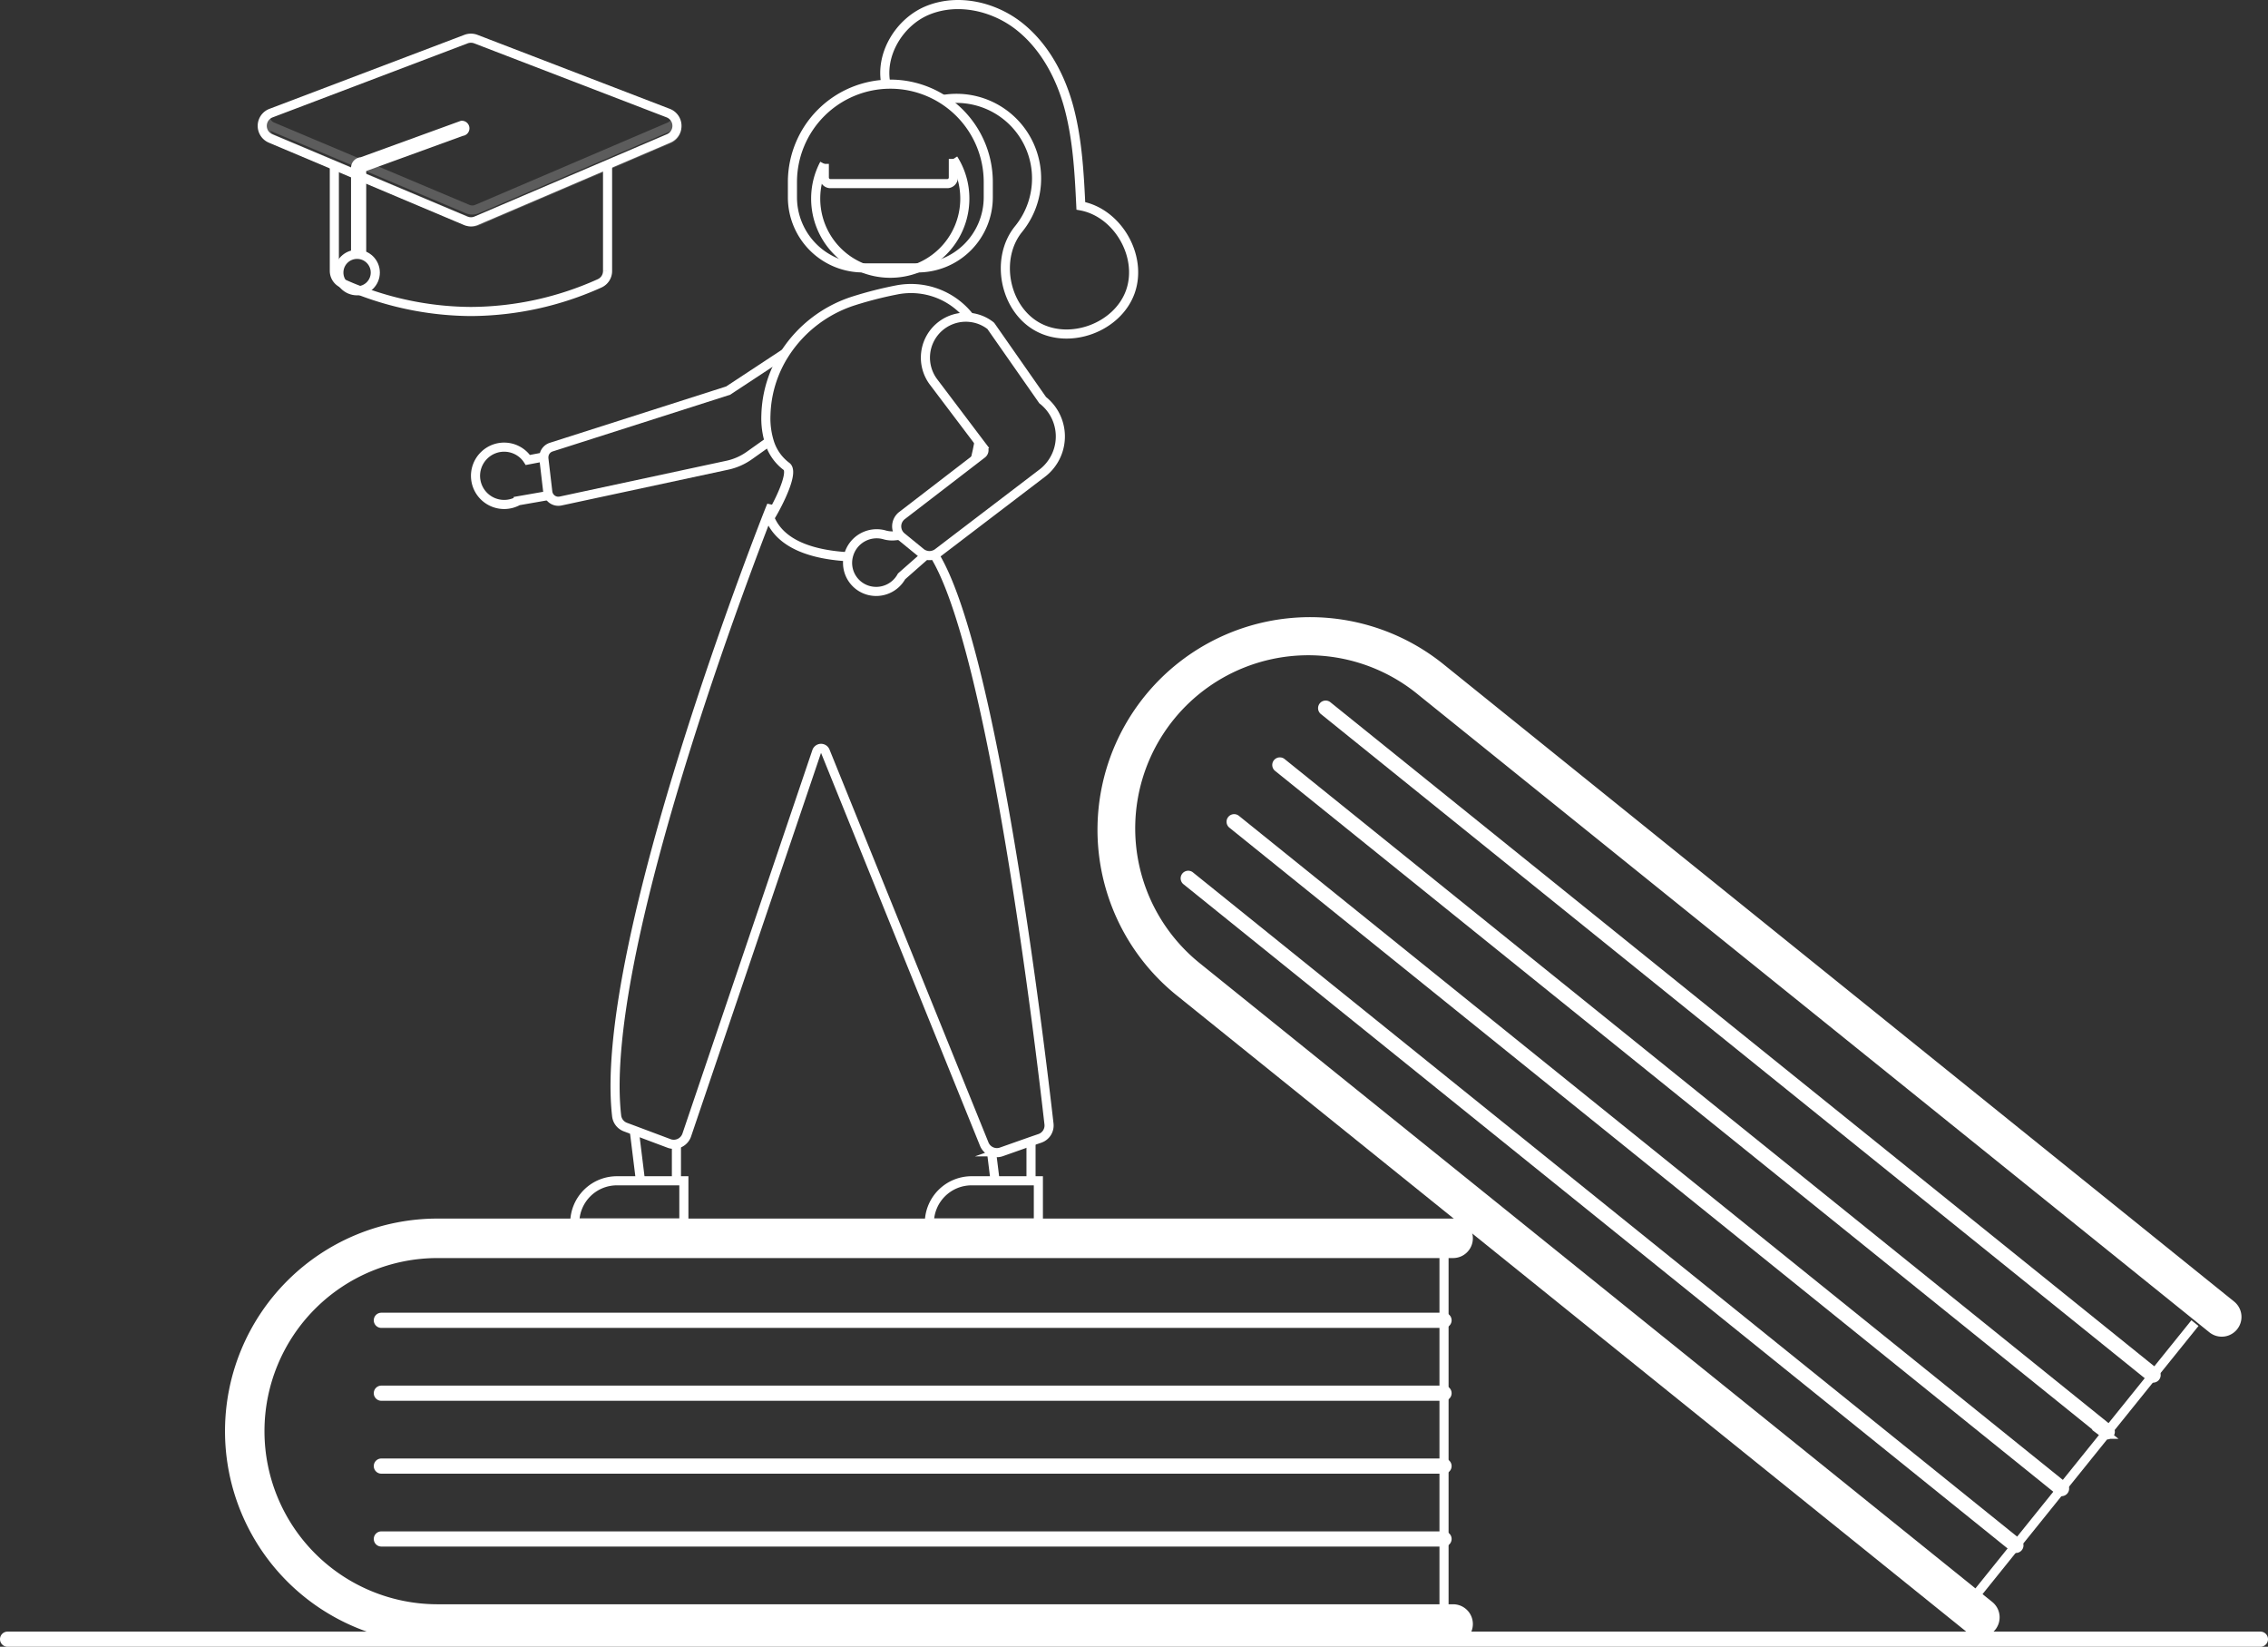 <svg id="b7798a4d-5163-44df-883c-b45df1683271" xmlns="http://www.w3.org/2000/svg" viewBox="0 0 747 542.25"><rect x="0" y="0" width="747" height="542.25" fill="#333333" stroke="none"/><defs><style>.cls-1,.cls-3{fill:none;}.cls-1,.cls-2,.cls-3{stroke:#fff;stroke-miterlimit:10;stroke-width:3px;}.cls-2{fill:#fff;}.cls-3{opacity:0.2;isolation:isolate;}</style></defs><polyline class="cls-1" points="475.61 529.75 475.61 507.75 475.61 505.75 475.61 483.75 475.61 481.75 475.61 459.75 475.61 457.75 475.61 435.75 475.61 433.75 475.61 412.75"/><path class="cls-2" d="M483.61,534.79a5,5,0,0,1-5,5H144.11a68.5,68.5,0,0,1,0-137h334.5a5,5,0,0,1,0,10H144.11a58.5,58.5,0,0,0,0,117h334.5A5,5,0,0,1,483.61,534.79Z" transform="translate(0 -0.04)"/><path class="cls-1" d="M475.61,435.79h-350a1,1,0,1,1,0-2h350a1,1,0,0,1,0,2Z" transform="translate(0 -0.04)"/><path class="cls-1" d="M475.61,459.79h-350a1,1,0,1,1,0-2h350a1,1,0,0,1,0,2Z" transform="translate(0 -0.04)"/><path class="cls-1" d="M475.61,483.79h-350a1,1,0,1,1,0-2h350a1,1,0,0,1,0,2Z" transform="translate(0 -0.04)"/><path class="cls-1" d="M475.61,507.79h-350a1,1,0,1,1,0-2h350a1,1,0,0,1,0,2Z" transform="translate(0 -0.04)"/><polyline class="cls-1" points="649.54 526.78 663.34 509.64 663.35 509.64 664.6 508.09 678.4 490.96 679.65 489.4 693.45 472.27 693.46 472.27 693.47 472.25 694.71 470.71 708.51 453.58 709.76 452.03 722.94 435.67"/><path class="cls-2" d="M656,535.73a5,5,0,0,1-7,.75L388.49,326.61a68.51,68.51,0,0,1,86-106.68L734.92,429.8a5,5,0,0,1-6.27,7.79h0L468.18,227.72a58.5,58.5,0,1,0-74.09,90.55l.68.55L655.24,528.7A5,5,0,0,1,656,535.73Z" transform="translate(0 -0.04)"/><path class="cls-1" d="M708.5,453.62,436,234a1,1,0,0,1-.15-1.41h0a1,1,0,0,1,1.4-.15h0l272.53,219.6a1,1,0,0,1,.16,1.4h0a1,1,0,0,1-1.41.15Z" transform="translate(0 -0.04)"/><path class="cls-1" d="M693.5,472.31,420.91,252.71a1,1,0,0,1,1.26-1.56l272.54,219.6a1,1,0,0,1-1.25,1.56h0Z" transform="translate(0 -0.04)"/><path class="cls-1" d="M678.39,491,405.85,271.4a1,1,0,0,1-.14-1.41h0a1,1,0,0,1,1.4-.15l272.54,219.6A1,1,0,0,1,678.4,491Z" transform="translate(0 -0.04)"/><path class="cls-1" d="M663.33,509.68,390.8,290.08a1,1,0,0,1,1.1-1.67l.15.12h0L664.59,508.12a1,1,0,0,1,.15,1.41h0a1,1,0,0,1-1.4.15Z" transform="translate(0 -0.04)"/><path class="cls-1" d="M744.5,540.79H2.5a1,1,0,0,1,0-2h742a1,1,0,0,1,0,2Z" transform="translate(0 -0.04)"/><line class="cls-1" x1="327.75" y1="388.81" x2="326.56" y2="379.2"/><line class="cls-1" x1="339.58" y1="388.81" x2="339.58" y2="375.87"/><path class="cls-1" d="M320,388.85h22v13.89H306.1A13.89,13.89,0,0,1,320,388.85Z" transform="translate(0 -0.04)"/><line class="cls-1" x1="210.95" y1="388.81" x2="208.9" y2="372.21"/><line class="cls-1" x1="222.79" y1="388.81" x2="222.79" y2="376.71"/><path class="cls-1" d="M203.19,388.85h22.05v13.89H189.31a13.87,13.87,0,0,1,13.87-13.89Z" transform="translate(0 -0.04)"/><path class="cls-1" d="M408,197.62" transform="translate(0 -0.04)"/><path class="cls-1" d="M180.8,163.17l-10.13,1.77a9.43,9.43,0,0,1-11.07-15.1l0,0a9.37,9.37,0,0,1,13.25.37h0a8.9,8.9,0,0,1,1,1.29l5.25-1" transform="translate(0 -0.04)"/><path class="cls-1" d="M258.68,116.24l-18.86,12.42-58.26,18.61a3.49,3.49,0,0,0-2.43,3.26,2.5,2.5,0,0,0,0,.47L180.42,162a3.35,3.35,0,0,0,.38,1.22,3.49,3.49,0,0,0,3.5,1.85l.33-.05,54.87-11.78a19.68,19.68,0,0,0,7.37-3.25l6.49-4.61h0" transform="translate(0 -0.04)"/><path class="cls-1" d="M307.72,182.71C327,213.58,342.45,343.38,345.5,370.13a4.48,4.48,0,0,1-3,4.75l-2.92,1-9.74,3.44a4.45,4.45,0,0,1-1.49.26,4.51,4.51,0,0,1-4.13-2.7l-52.41-129.5a1.51,1.51,0,0,0-2-.79h0a1.53,1.53,0,0,0-.83.93L226.24,373.64a4.52,4.52,0,0,1-5.63,3l-.25-.09-11.46-4.3L206,371.17a4.48,4.48,0,0,1-2.9-3.7c-6.45-56.19,49.8-198,50.37-199.46l.16-.39,1.41.31" transform="translate(0 -0.04)"/><path class="cls-1" d="M293.08,176.34" transform="translate(0 -0.04)"/><path class="cls-1" d="M297.57,177.33" transform="translate(0 -0.04)"/><path class="cls-1" d="M322.44,145.61h0c-.34,1.87-.74,3.75-1.2,5.62" transform="translate(0 -0.04)"/><path class="cls-1" d="M279.39,183.37c-11-.63-22-3.65-25.76-12.58l-.09-.23.13-.22c.45-.74.92-1.55,1.39-2.41,3-5.5,6.1-12.77,4-14.3a15.83,15.83,0,0,1-5.73-8.3h0a26.36,26.36,0,0,1-1.06-8.69,39.26,39.26,0,0,1,6.38-20.39,42.24,42.24,0,0,1,22.39-17.09,127.36,127.36,0,0,1,14.26-3.65,24.49,24.49,0,0,1,24.09,9" transform="translate(0 -0.04)"/><path class="cls-1" d="M304.89,182.83l-7.95,7a9.53,9.53,0,0,1-10.83,4.63,9.39,9.39,0,0,1-6.72-11.13c0-.12.06-.25.09-.38s0-.05,0-.07l.05-.09a9.57,9.57,0,0,1,11.68-6.67h0a9.08,9.08,0,0,0,3.27.37l1.94-.19" transform="translate(0 -0.04)"/><line class="cls-1" x1="295.41" y1="174.18" x2="295.41" y2="174.17"/><path class="cls-1" d="M343.42,131.8l-17.05-24.4-.1-.11a13.13,13.13,0,0,0-6.85-2.74,11.5,11.5,0,0,0-1.31-.07,13.32,13.32,0,0,0-10.61,21.36l14.94,19.77h0l1.35,1.78a1.52,1.52,0,0,1-.29,2.1l-2.26,1.74L297.09,169.8a4.2,4.2,0,0,0-.74.72h0a4.45,4.45,0,0,0-.93,3.68h0a4.44,4.44,0,0,0,1.57,2.63l.59.48,5.62,4.59.1.09a4.43,4.43,0,0,0,1.6.82,4.36,4.36,0,0,0,2.83-.12,4.24,4.24,0,0,0,1.09-.58L343.06,156a14.76,14.76,0,0,0,2.94-2.86A15.19,15.19,0,0,0,343.42,131.8Z" transform="translate(0 -0.04)"/><path class="cls-1" d="M291.81,27.81C289.72,18,296.25,7.19,305.67,3.4c9.93-4,21.83-1.25,30.2,5.45S349.5,25.57,352.2,35.94s3.28,21.18,3.79,31.89c12.2,2.24,20.5,16.72,16.27,28.38s-19.87,17.46-30.67,11.36-13.94-22.48-6.09-32.13a26.37,26.37,0,0,0-24.93-42.63" transform="translate(0 -0.04)"/><path class="cls-1" d="M200.11,54.23v35a4.45,4.45,0,0,1-2.61,4.11,104.83,104.83,0,0,1-20.71,6.87,104.35,104.35,0,0,1-21.68,2.4,104.13,104.13,0,0,1-36.55-6.87c-2-.73-3.88-1.54-5.79-2.4h0a4.51,4.51,0,0,1-2.65-4.11V54.38" transform="translate(0 -0.04)"/><path class="cls-1" d="M155.1,73.08a4.56,4.56,0,0,1-1.75-.35L89.12,45.63a4.5,4.5,0,0,1-2.39-5.9h0a4.48,4.48,0,0,1,2.55-2.45L153.5,12.91a4.55,4.55,0,0,1,3.21,0l63.37,24.37a4.5,4.5,0,0,1,.16,8.34l-63.38,27.1A4.47,4.47,0,0,1,155.1,73.08Z" transform="translate(0 -0.04)"/><circle class="cls-1" cx="117.61" cy="89.75" r="6"/><path class="cls-3" d="M220.5,41.77l-63.37,27.1a4,4,0,0,1-3.13,0L89.73,41.78a3.87,3.87,0,0,1-1.91-1.68,4,4,0,0,0,1.47,5.46,3.61,3.61,0,0,0,.44.22L154,72.88a4,4,0,0,0,3.13,0L220.5,45.77a4,4,0,0,0,2.07-5.26h0a3.42,3.42,0,0,0-.21-.43A3.94,3.94,0,0,1,220.5,41.77Z" transform="translate(0 -0.04)"/><path class="cls-1" d="M117.12,83.81V55.3a2,2,0,0,1,.83-1.62,2,2,0,0,1,1.17-.38l33-12a1,1,0,0,1,0,2L120.56,54.78l-1.44.52V84" transform="translate(0 -0.04)"/><path class="cls-1" d="M261,65V60a32.25,32.25,0,0,1,32.25-32.25h0A32.25,32.25,0,0,1,325.5,60v0h0v5a23.25,23.25,0,0,1-23.25,23.25h-18A23.25,23.25,0,0,1,261,65Z" transform="translate(0 -0.04)"/><path class="cls-1" d="M271.5,54a24.27,24.27,0,0,0-2.84,11.45,24.56,24.56,0,1,0,49.12,0A24.29,24.29,0,0,0,314,52.37" transform="translate(0 -0.04)"/><path class="cls-1" d="M314,52.37V58.5a2,2,0,0,1-2,2H273.5a2,2,0,0,1-2-2V54" transform="translate(0 -0.04)"/></svg>